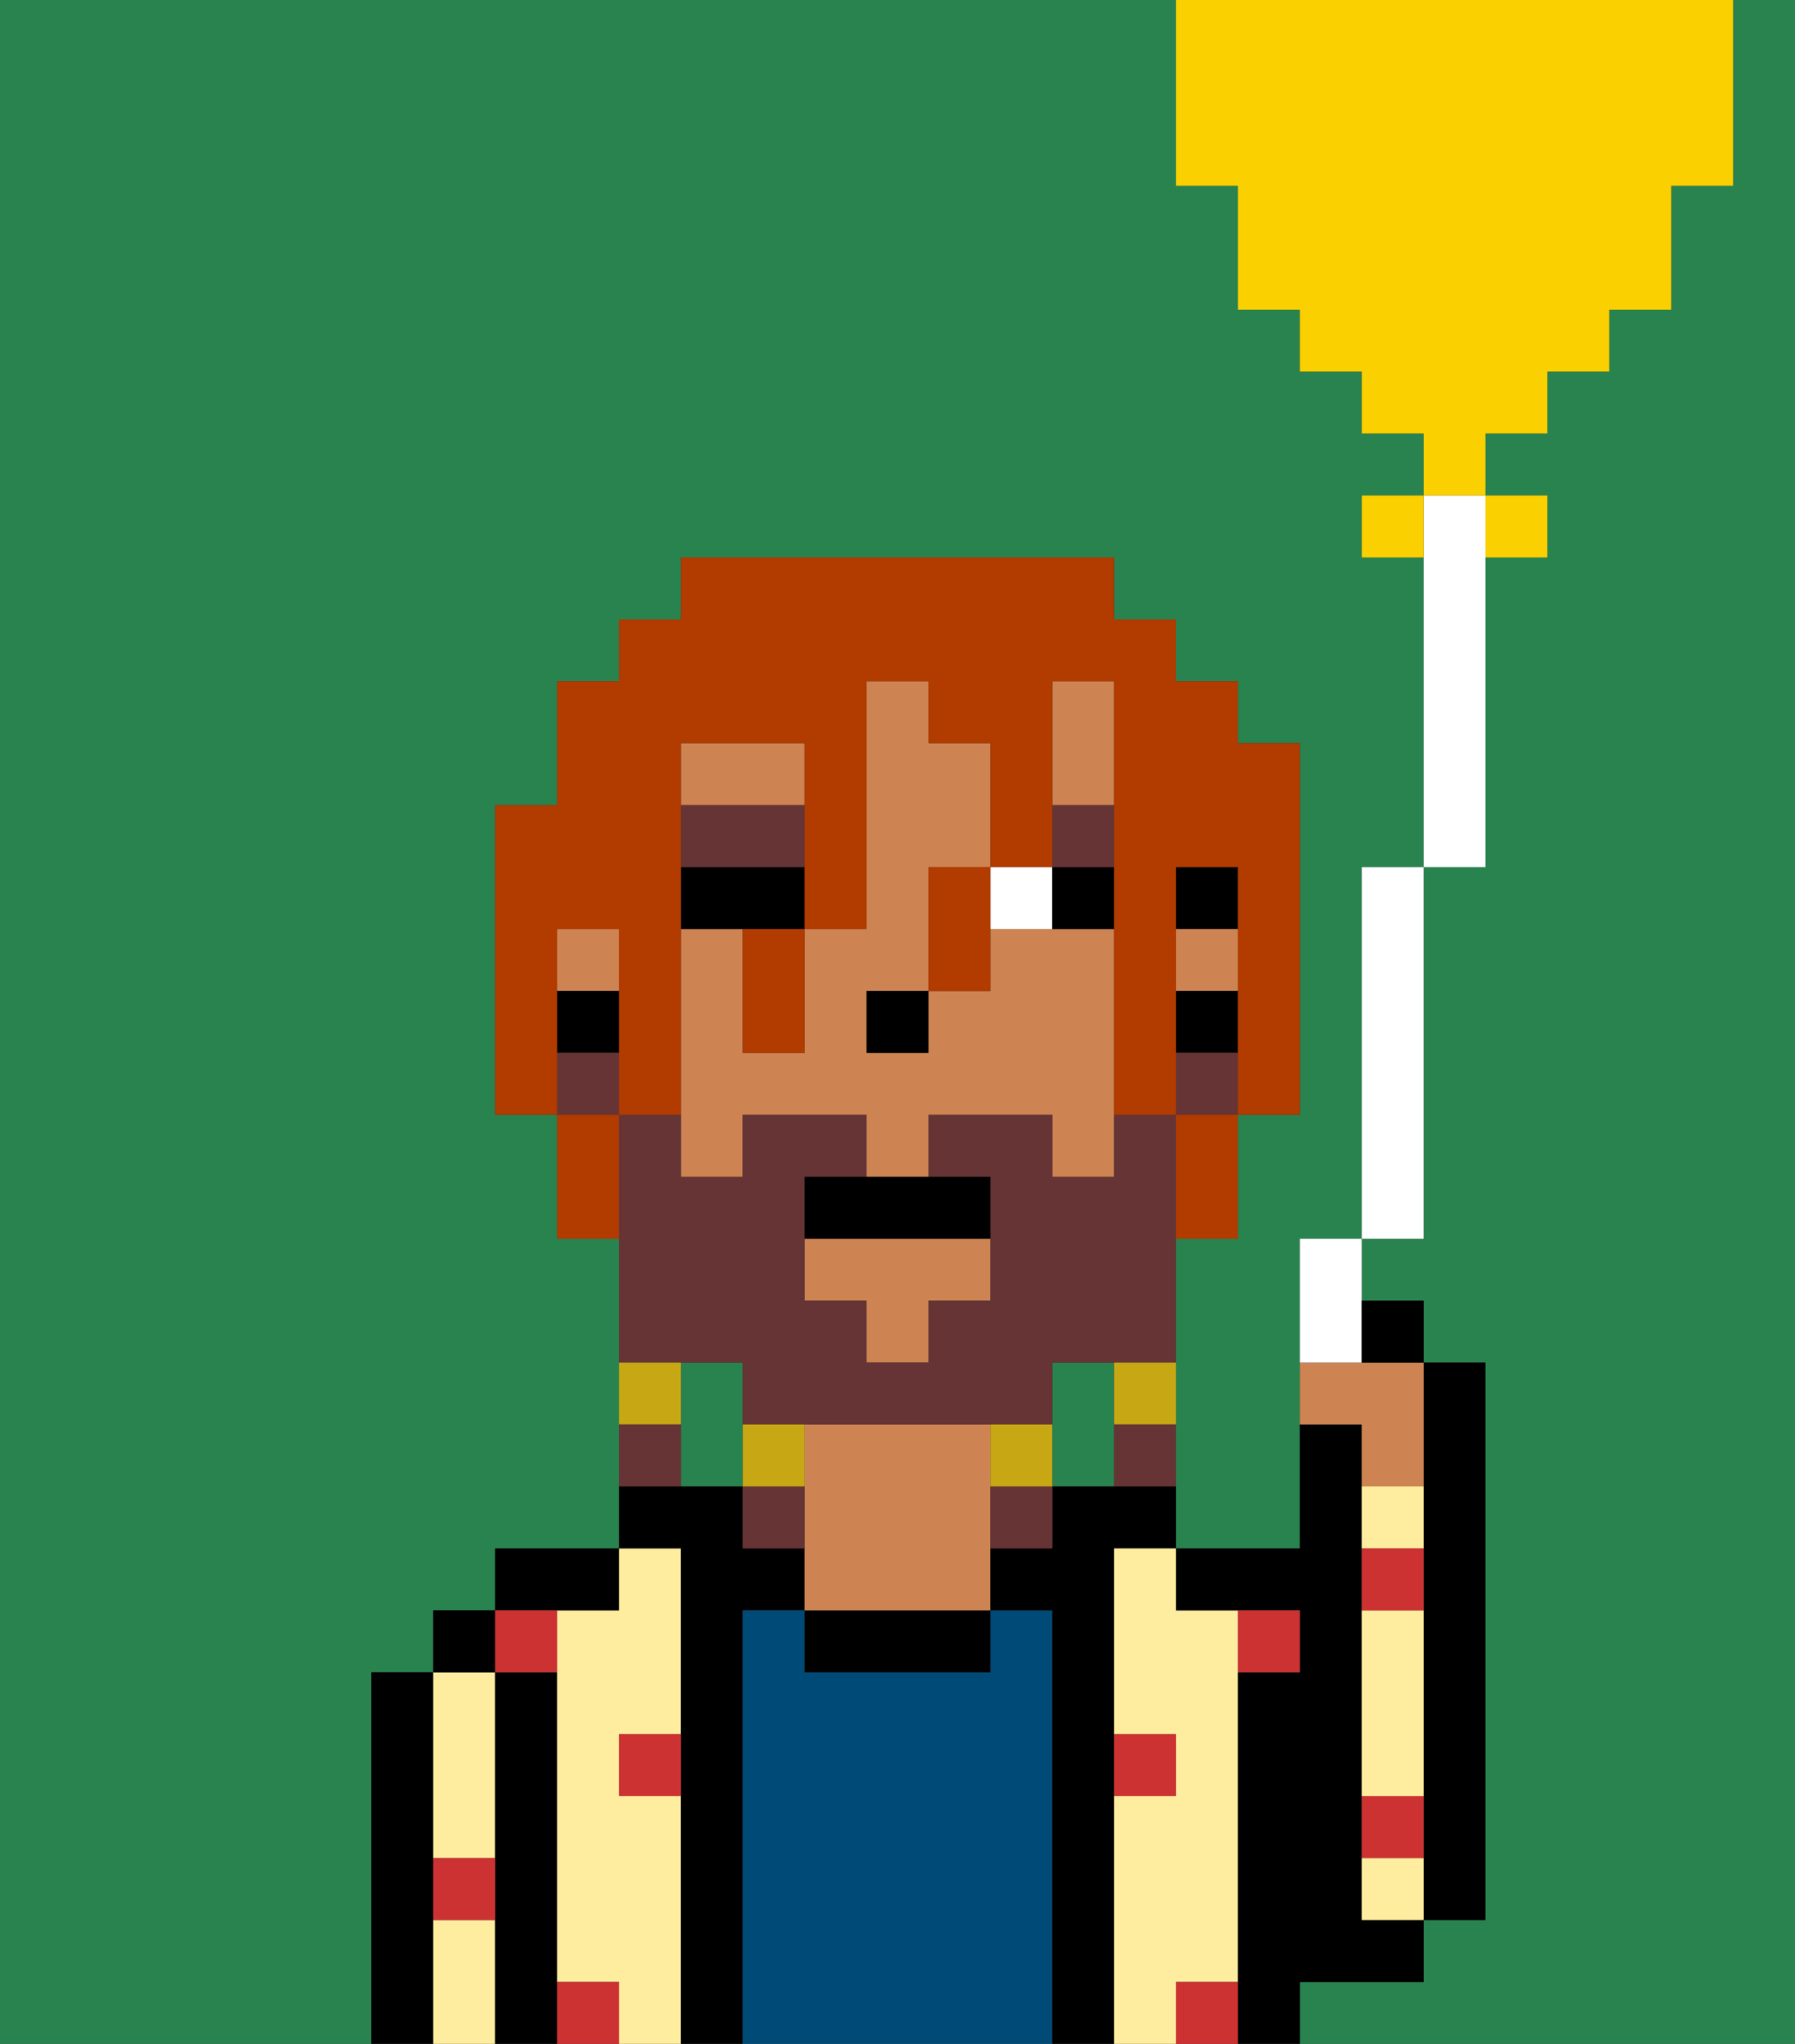 <svg xmlns="http://www.w3.org/2000/svg" viewBox="0 0 29 33"><rect x="0" y="0" width="29" height="33" fill="#333333" stroke="none"/><defs><style>polygon,rect,path{shape-rendering:crispedges;}.na79-1{fill:#29834f;}.na79-2{fill:#000000;}.na79-3{fill:#ffed9f;}.na79-4{fill:#004a77;}.na79-5{fill:#ce8452;}.na79-6{fill:#cc3232;}.na79-7{fill:#ffffff;}.na79-8{fill:#663434;}.na79-9{fill:#663434;}.na79-10{fill:#c8a715;}.na79-11{fill:#b23b00;}.na79-12{fill:#fad000;}</style></defs><path class="na79-1" d="M27,3V5H26V6H25V7H24V8h1V9H24v5H23v6H22v1h1v1h1v9H23v1H21v1h8V0H28V3Z"/><path class="na79-1" d="M18,22H17v2h1V22Z"/><path class="na79-1" d="M12,22H11v2h1V22Z"/><path class="na79-1" d="M6,32V27H7V26H8V25h2V20H9V18H8V13H9V11h1V10h1V9h7v1h1v1h1v1h1v6H20v2H19v5h2V20h1V14h1V9H22V8h1V7H22V6H21V5H20V3H19V0H0V33H6Z"/><path class="na79-2" d="M23,25v6h1V22H23v3Z"/><path class="na79-2" d="M7,30V27H6v6H7V30Z"/><path class="na79-3" d="M7,31v2H8V31Z"/><path class="na79-3" d="M7,30H8V27H7v3Z"/><rect class="na79-2" x="7" y="26" width="1" height="1"/><path class="na79-2" d="M9,31V27H8v6H9V31Z"/><path class="na79-3" d="M11,29H10V28h1V25H10v1H9v6h1v1h1V29Z"/><path class="na79-2" d="M10,26V25H8v1h2Z"/><path class="na79-2" d="M12,26h1V25H12V24H10v1h1v8h1V26Z"/><path class="na79-4" d="M17,26H16v1H13V26H12v7h5V26Z"/><path class="na79-2" d="M13,26v1h3V26H13Z"/><path class="na79-5" d="M16,23H13v3h3V23Z"/><path class="na79-2" d="M18,29V25h1V24H17v1H16v1h1v7h1V29Z"/><path class="na79-3" d="M20,32V26H19V25H18v3h1v1H18v4h1V32Z"/><path class="na79-2" d="M22,32h1V31H22V23H21v2H19v1h2v1H20v6h1V32Z"/><path class="na79-3" d="M23,28V26H22v3h1Z"/><path class="na79-3" d="M23,24H22v1h1Z"/><path class="na79-3" d="M22,30v1h1V30Z"/><path class="na79-5" d="M22,24h1V22H21v1h1Z"/><path class="na79-6" d="M19,29V28H18v1Z"/><path class="na79-6" d="M10,29h1V28H10Z"/><path class="na79-6" d="M21,27V26H20v1Z"/><path class="na79-6" d="M9,32v1h1V32Z"/><path class="na79-6" d="M19,32v1h1V32Z"/><path class="na79-6" d="M23,29H22v1h1Z"/><path class="na79-6" d="M23,25H22v1h1Z"/><path class="na79-6" d="M7,31H8V30H7Z"/><path class="na79-6" d="M9,27V26H8v1Z"/><rect class="na79-2" x="19" y="14" width="1" height="1"/><path class="na79-5" d="M13,12H11v1h2Z"/><path class="na79-5" d="M18,15H16v1H15v1H14V16h1V14h1V12H15V11H14v4H13v2H12V15H11v4h1V18h2v1h1V18h2v1h1V15Z"/><path class="na79-5" d="M18,12V11H17v2h1Z"/><rect class="na79-5" x="19" y="15" width="1" height="1"/><rect class="na79-5" x="9" y="15" width="1" height="1"/><polygon class="na79-5" points="13 21 14 21 14 22 15 22 15 21 16 21 16 20 13 20 13 21"/><rect class="na79-2" x="19" y="16" width="1" height="1"/><rect class="na79-2" x="9" y="16" width="1" height="1"/><rect class="na79-2" x="14" y="16" width="1" height="1"/><path class="na79-7" d="M17,15V14H16v1Z"/><path class="na79-2" d="M13,15V14H11v1h2Z"/><path class="na79-2" d="M18,15V14H17v1Z"/><path class="na79-8" d="M13,13H11v1h2Z"/><rect class="na79-8" x="17" y="13" width="1" height="1"/><path class="na79-9" d="M12,22v1h5V22h2V18H18v1H17V18H15v1h1v2H15v1H14V21H13V19h1V18H12v1H11V18H10v4h2Z"/><rect class="na79-9" x="19" y="17" width="1" height="1"/><rect class="na79-9" x="9" y="17" width="1" height="1"/><path class="na79-10" d="M18,23h1V22H18Z"/><path class="na79-9" d="M18,24h1V23H18Z"/><path class="na79-10" d="M16,23v1h1V23Z"/><path class="na79-9" d="M16,25h1V24H16Z"/><path class="na79-10" d="M13,23H12v1h1Z"/><path class="na79-9" d="M12,24v1h1V24Z"/><path class="na79-10" d="M11,22H10v1h1Z"/><path class="na79-9" d="M11,23H10v1h1Z"/><path class="na79-2" d="M13,19v1h3V19H13Z"/><path class="na79-11" d="M9,16V15h1v3h1V12h2v3h1V11h1v1h1v2h1V11h1v7h1V14h1v4h1V12H20V11H19V10H18V9H11v1H10v1H9v2H8v5H9V16Z"/><path class="na79-11" d="M19,19v1h1V18H19Z"/><path class="na79-11" d="M15,15v1h1V14H15Z"/><path class="na79-11" d="M12,16v1h1V15H12Z"/><path class="na79-11" d="M9,18v2h1V18Z"/><path class="na79-7" d="M24,9V8H23v6h1Z"/><rect class="na79-7" x="22" y="14" width="1" height="6"/><path class="na79-7" d="M22,21V20H21v2h1Z"/><path class="na79-12" d="M22,8V9h1V8Z"/><rect class="na79-12" x="24" y="8" width="1" height="1"/><path class="na79-12" d="M20,3V5h1V6h1V7h1V8h1V7h1V6h1V5h1V3h1V0H19V3Z"/><path class="na79-2" d="M23,22V21H22v1Z"/></svg>